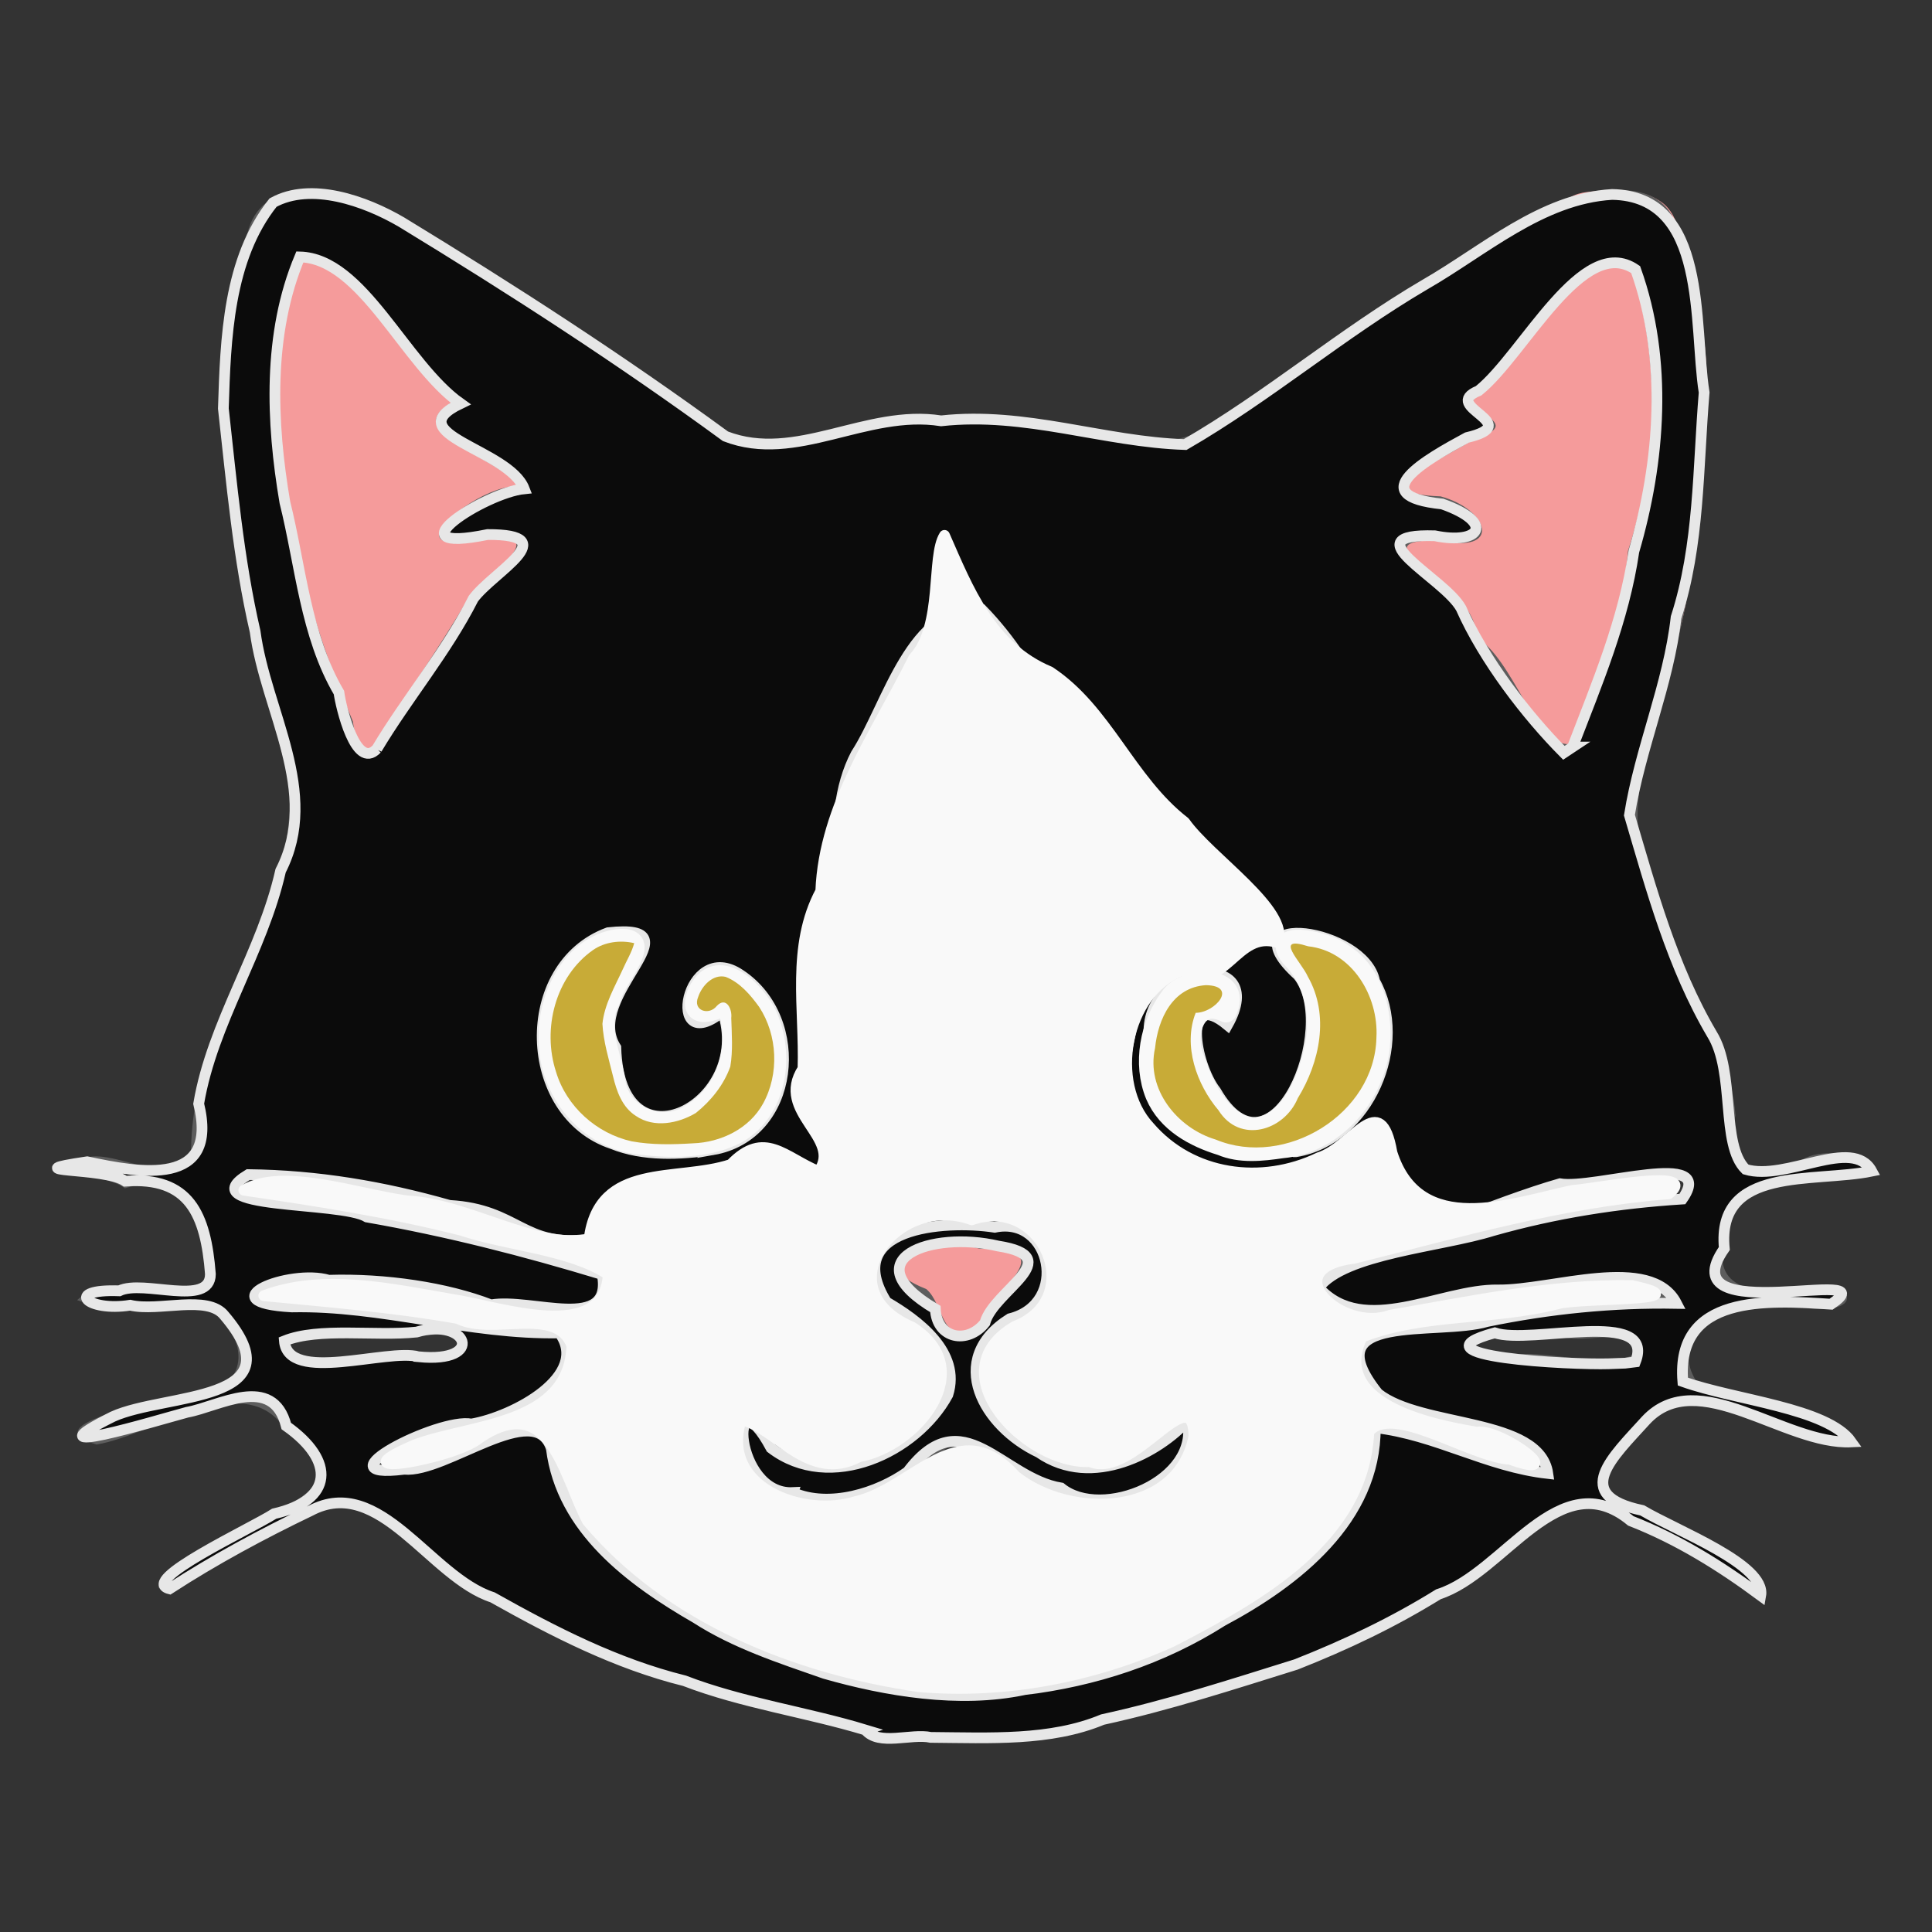 <?xml version="1.0" encoding="UTF-8" standalone="no"?>
<!-- Created with Inkscape (http://www.inkscape.org/) -->

<svg
   width="180mm"
   height="180mm"
   viewBox="0 0 180 180"
   version="1.1"
   id="svg1"
   xml:space="preserve"
   xmlns="http://www.w3.org/2000/svg"
   xmlns:svg="http://www.w3.org/2000/svg"><rect x="0" y="0" width="180" height="180" fill="#333333" stroke="none"/><defs
     id="defs1" /><g
     id="layer1"
     transform="translate(-6.166,-6.037)"><g
       id="g31"
       transform="translate(4.849,17.535)"><path
         id="path22"
         style="fill:#f59b9b;fill-opacity:1"
         d="m 150.746,6.279 c -1.069,0.084 -2.187,0.025 -3.131,0.615 -7.277,3.302 -13.793,7.965 -20.486,12.322 -5.405,3.38 -10.113,7.885 -16.008,10.461 -5.906,5.499 -11.812,10.999 -17.719,16.498 4.993,6.34 8.523,13.768 10.635,21.541 16.305,-0.277 32.611,-0.555 48.916,-0.832 -1.15,-2.376 -0.937,-5.188 0.113,-7.557 1.355,-3.221 3.519,-6.166 4,-9.703 2.175,-5.938 1.977,-12.333 2.982,-18.527 0.775,-6.763 0.204,-13.661 -1.979,-20.14 -0.429,-1.357 -0.794,-2.896 -2.085,-3.712 -1.524,-1.025 -3.473,-1.028 -5.238,-0.967 z M 29.678,6.506 c -0.989,0.083 -2.049,0.167 -2.947,0.562 -3.122,3.569 -4.07,8.423 -4.501,13.008 -0.377,3.615 -0.491,7.269 -0.024,10.882 0.539,4.632 1.495,9.29 1.925,13.962 2.015,5.445 2.457,11.321 4.421,16.783 C 45.944,60.982 63.335,60.26 80.727,59.539 77.191,49.601 73.656,39.663 70.121,29.725 62.361,24.239 54.684,18.605 46.499,13.762 42.413,11.204 38.539,8.218 33.82,6.958 32.471,6.604 31.072,6.441 29.678,6.506 Z M 91.103,114.426 c -3.502,-3.397 -16.646,-6.324 -0.523,-11.8 13.591,-0.842 6.72,7.383 0.523,11.8 z" /><path
         style="display:inline;fill:#5d5d5d"
         d="m 81.86,150.099 c -5.506,-1.641 -11.524,-2.684 -17.032,-4.725 -5.773,-1.44 -11.032,-3.903 -16.24,-7.066 -6.198,-1.648 -10.964,-10.44 -17.062,-9.299 -4.783,2.359 -9.112,4.668 -13.762,7.361 -5.466,1.433 3.946,-4.942 6.281,-5.734 4.602,-2.029 10.768,-4.249 3.982,-8.755 -3.695,-6.135 -12.259,0.3 -17.714,1.206 -6.212,-1.837 5.85,-4.027 8.031,-4.674 6.165,0.301 6.626,-5.022 2.514,-7.941 -4.062,-0.372 -8.692,0.496 -12.354,-0.839 2.642,-2.513 8.002,-0.805 11.8,-1.36 0.6,-3.955 -0.877,-11.104 -7.351,-9.058 -2.03,-1.695 -11.754,-1.588 -3.513,-2.882 2.792,-0.776 9.369,3.573 9.684,-0.827 0.098,-7.285 3.542,-13.523 6.06,-20.147 3.366,-6.983 4.425,-14.239 1.116,-21.447 -1.988,-7.084 -2.921,-14.324 -3.92,-21.592 -1.284,-7.398 -0.314,-14.989 1.978,-22.049 1.251,-5.133 7.017,-4.295 10.706,-3.182 10.472,5.245 20.095,12.112 29.757,18.72 5.023,6.67 12.679,2.443 19.18,1.777 7.652,-0.571 15.317,0.044 22.682,1.461 6.257,2.279 10.801,-3.71 15.632,-6.604 7.922,-5.302 15.644,-11.033 24.322,-15.058 3.282,-1.223 9.041,-2.485 10.747,1.799 2.79,5.986 3.099,12.879 2.892,19.457 -0.743,7 -1.093,14.034 -2.987,20.803 -1.741,7.333 -5.666,14.795 -1.671,22.13 1.599,7.317 6.779,13.286 7.39,20.831 -1.094,4.494 2.012,6.203 5.912,4.335 3.176,-2.402 11.605,1.379 3.908,1.379 -3.063,1.415 -10.058,-0.476 -9.996,3.618 -2.756,5.731 0.02,7.741 6.031,6.689 5.287,-1.213 6.582,2.815 0.498,1.917 -5.081,-1.874 -13.381,1.931 -9.887,7.023 4.403,1.504 13.435,1.938 14.552,5.628 -6.17,0.135 -11.389,-4.206 -17.672,-3.75 -2.312,2.997 -9.926,8.819 -1.563,9.868 2.945,1.743 13.213,5.713 10.373,8.328 -4.894,-3.666 -10.161,-6.219 -15.781,-8.798 -6.053,1.86 -10.258,7.685 -16.293,10.06 -5.626,3.474 -12.101,5.555 -18.229,7.505 -6.761,1.366 -12.951,4.262 -19.7,4.442 -4.335,-0.308 -9.206,0.643 -13.299,-0.551 z m 14.596,-4.447 c 6.524,-0.663 12.839,-2.913 18.58,-6.393 6.924,-3.723 14.031,-9.473 14.166,-18.075 5.771,0.577 10.536,3.52 16.325,4.138 -2.735,-5.128 -13.82,-2.683 -16.795,-8.022 -4.963,-8.399 9.74,-3.693 13.862,-6.55 3.781,-1.636 14.174,0.385 13.869,-2.412 -6.551,-0.429 -14.143,-0.363 -19.827,1.805 -4.058,-0.131 -13.313,2.624 -12.763,-2.849 6.37,-2.114 12.873,-3.969 19.393,-5.233 4.874,-1.086 9.708,-1.922 14.736,-2.272 3.208,-2.808 -7.109,-1.142 -9.068,-0.69 -6.369,0.841 -12.43,2.705 -18.583,4.303 -6.311,3.316 -8.159,-0.934 -13.397,-5.752 -6.571,-2.517 -10.669,-7.311 -7.963,-15.99 -0.844,-7.09 -2.729,-7.933 -5.213,-14.923 -2.52,-7.575 -5.749,-14.989 -10.959,-21.147 -6.111,-0.226 -8.111,7.953 -10.959,12.365 -3.017,6.066 -5.77,12.884 -3.016,19.528 1.916,4.817 -9.841,4.066 -9.903,9.28 0.109,5.462 -4.038,7.41 -7.407,10.177 -4.836,3.59 -1.784,10.772 -7.647,7.181 -5.41,-2.396 -11.739,-2.723 -17.468,-4.652 -3.613,0.08 -11.744,-3.183 -13.216,0.109 7.392,0.656 14.413,1.876 21.54,3.971 3.847,1.119 20.326,3.186 10.182,7.218 -3.158,-1.749 -8.55,1.363 -10.588,-1.712 -5.752,0.051 -15.841,-2.877 -18.944,0.537 8.915,-0.452 17.416,2.726 26.286,2.72 6.779,-0.033 -0.05,10.063 -4.777,8.159 -2.009,2.208 -12.486,2.067 -9.958,5.103 6.094,-0.454 16.708,-9.036 17.188,1.534 1.959,6.336 8.779,9.111 13.395,12.857 4.356,1.679 8.269,3.544 12.852,4.71 5.262,0.749 10.746,2.532 16.077,0.975 z M 75.35,128.165 c -5.678,0.878 -6.394,-12.504 -2.602,-5.619 2.53,3.588 7.346,2.311 10.798,1.291 6.16,-2.214 8.095,-9.56 1.815,-12.931 -5.92,-2.344 -1.8,-9.999 3.328,-8.426 2.642,0.235 5.629,-0.386 8.06,0.369 7.039,3.893 -1.625,9.11 -4.208,12.356 -0.503,6.079 7.222,10.262 12.605,9.58 3.925,0.721 7.638,-9.252 6.95,-1.094 -3.413,6.739 -12.147,5.158 -17.062,1.733 -4.18,-7.238 -7.515,1.973 -12.78,2.201 -1.853,1.439 -4.817,1.404 -6.905,0.539 z m 16.97,-15.803 c 1.159,-3.684 8.532,-7.554 0.258,-7.523 -3.755,-1.126 -11.612,1.134 -4.957,3.762 1.69,1.442 1.302,5.278 4.699,3.761 z m -52.05,2.19 c 3.217,1.031 6.175,-2.386 1.453,-1.689 -4.537,0.23 -9.144,-0.078 -13.622,0.639 0.726,3.419 9.304,0.326 12.17,1.05 z m 113.895,-0.379 c -0.766,-2.12 -5.089,-0.451 -7.231,-1.105 -3.599,-1.175 -14.396,1.186 -4.743,1.655 3.307,-0.508 10.163,1.702 11.975,-0.536 z M 122.757,95.169 c 7.978,-1.773 10.607,-14.719 2.829,-18.592 -4.082,-1.533 -6.48,-0.894 -3.059,2.624 3.212,4.557 -0.645,18.32 -7.192,12.742 -2.776,-2.771 -4.771,-12.02 0.81,-8.406 0.928,-9.022 -10.796,-0.88 -8.184,5.207 1.265,6.818 9.129,8.067 14.797,6.425 z m -55.288,0.172 c 8.186,-1.338 8.469,-12.981 1.54,-16.406 -5.869,1.361 -2.969,5.421 0.096,4.225 2.404,7.583 -8.766,15.468 -10.376,4.478 -1.866,-4.216 1.408,-9.436 2.299,-11.855 -6.342,-1.169 -9.426,6.037 -9.081,11.359 2.039,7.045 8.686,9.706 15.522,8.2 z M 36.163,57.993 c 2.915,-4.619 6.057,-9.133 8.879,-13.893 2.568,-2.795 8.083,-6.254 0.648,-5.441 -8.401,1.989 0.696,-5.529 4.196,-4.796 -2.984,-3.215 -11.478,-5.11 -6.301,-7.965 -4.965,-3.506 -8.953,-12.81 -14.112,-13.007 -3.253,8.108 -2.598,17.448 -0.559,25.745 0.923,5.863 2.988,11.643 5.296,17.117 0.034,0.762 0.792,3.733 1.952,2.239 z M 147.563,57.827 c 2.128,-6.036 4.893,-11.567 5.432,-18.01 2.721,-8.295 3.103,-17.796 0.308,-26.197 -4.659,-2.103 -9.908,8.161 -13.955,11.56 -3.207,1.473 4.784,2.609 -0.606,4.15 -2.546,1.811 -10.979,5.155 -3.214,5.416 4.538,1.226 5.827,5.454 -0.226,4.09 -8.407,-0.019 4.082,4.272 3.475,8.963 3.642,2.179 5.517,10.249 8.787,10.029 z"
         id="path20" /><path
         style="display:inline;fill:#0b0b0b;stroke:#e7e7e7;stroke-opacity:1;paint-order:markers stroke fill"
         d="m 81.946,149.677 c -5.448,-1.653 -11.511,-2.518 -16.854,-4.581 -6.329,-1.574 -12.099,-4.521 -17.89,-7.774 -5.809,-1.884 -10.51,-11.494 -16.948,-8.07 -4.472,2.146 -8.941,4.548 -13.142,7.276 -2.936,-0.731 7.512,-5.567 9.752,-6.998 5.493,-1.255 5.736,-4.91 1.127,-8.168 -1.261,-4.935 -6.297,-1.806 -9.248,-1.282 -3.039,0.82 -15.173,4.515 -6.916,0.409 4.863,-2.218 17.351,-1.246 10.395,-9.424 -1.557,-1.98 -6.094,-0.332 -8.775,-0.959 -4.024,0.638 -6.231,-1.529 -1.017,-1.339 2.234,-1.098 8.467,1.559 8.491,-1.555 -0.436,-5.59 -1.958,-9.102 -7.93,-8.665 C 11.046,97.199 2.269,97.803 9.438,96.742 14.327,97.779 21.75,99.168 19.828,91.332 21.107,83.776 25.754,77.194 27.463,69.621 31.209,62.308 26.066,54.74 25.086,47.335 23.518,40.552 22.9,33.47 22.127,26.56 22.333,20.064 22.568,12.631 26.756,7.379 30.293,5.43 35.337,7.213 38.722,9.194 49.027,15.472 59.15,22.011 68.909,29.151 c 6.585,2.544 13.099,-2.541 20.091,-1.44 7.869,-0.867 15.131,1.967 22.736,2.209 7.713,-4.456 14.614,-10.377 22.348,-14.91 5.47,-3.137 10.863,-8.012 17.429,-8.391 8.96,0.15 7.567,12.102 8.575,18.449 -0.587,7.025 -0.428,14.2 -2.613,20.953 -0.704,6.246 -3.366,12.223 -4.348,18.426 2.064,6.991 3.978,14.101 7.689,20.406 2.207,3.551 0.777,10.275 3.134,12.596 3.768,1.139 9.979,-3.11 11.757,0.167 -5.38,1.112 -14.483,-0.549 -13.74,7.207 -5.379,7.722 15.638,1.373 9.951,5.189 -6.004,-0.391 -14.484,-0.925 -13.815,7.206 4.896,1.749 13.483,2.46 15.704,5.625 -6.224,0.303 -14.307,-7.203 -19.147,-2.015 -3.103,3.428 -7.034,6.987 -0.339,8.394 3.276,1.936 11.552,5.063 11.039,7.939 -3.736,-2.763 -7.701,-5.243 -12.104,-6.962 -6.661,-5.536 -11.78,4.883 -17.924,6.835 -4.172,2.593 -8.591,4.7 -13.27,6.544 -6.028,1.88 -11.909,3.799 -18.022,5.131 -4.848,2.021 -10.492,1.703 -16.007,1.661 -1.844,-0.395 -4.83,0.828 -6.089,-0.693 z m 14.774,-3.747 c 6.524,-0.789 12.86,-2.834 18.504,-6.417 6.885,-3.666 14.263,-9.44 14.227,-17.997 5.669,0.652 10.358,3.628 16.073,4.266 -0.756,-5.244 -11.784,-4.222 -15.82,-7.449 -6.174,-7.691 5.626,-5.347 10.176,-6.712 5.823,-1.196 11.659,-1.791 17.636,-1.686 -2.372,-4.633 -11.631,-1.182 -16.647,-1.251 -5.295,-0.087 -12.478,4.463 -16.689,-0.206 2.33,-3.182 11.416,-3.812 16.227,-5.32 5.816,-1.647 11.638,-2.561 17.655,-2.946 3.315,-4.728 -8.219,-0.86 -11.415,-1.423 -5.857,1.67 -14.941,5.659 -20.903,7.406 -6.291,4.498 -9.116,-5.515 -14.548,-8.215 -6.998,-1.907 -5.748,-9.853 -3.342,-17.836 -0.076,-6.991 -0.993,-7.684 -4.098,-14.642 -2.711,-7.145 -5.523,-14.62 -10.953,-20.201 -6.613,-0.563 -8.749,8.876 -11.734,13.464 -3.13,5.958 -1.368,15.583 1.216,21.961 1.146,4.936 0.8,13.173 -1.327,19.252 -5.302,2.905 -15.848,4.785 -24.76,3.97 -6.15,0.847 -6.546,-2.774 -13.005,-3.143 -6.152,-1.749 -12.273,-2.796 -18.752,-2.869 -5.495,3.312 8.62,2.441 11.064,3.954 7.43,1.297 14.667,3.152 21.928,5.357 1.008,5.458 -6.503,2.163 -10.374,2.825 -4.112,-1.599 -9.849,-2.458 -15.107,-2.294 -3.69,-1.087 -11.384,2.056 -3.447,2.488 8.405,-0.169 16.506,2.583 24.936,2.42 2.902,3.983 -4.267,7.818 -8.204,8.488 -3.031,-0.61 -14.451,5.238 -6.257,4.215 3.861,0.367 12.255,-6.654 13.709,-1.906 0.95,7.508 7.386,12.267 13.475,15.774 3.643,2.353 7.844,3.714 11.987,5.16 5.708,1.631 12.528,2.784 18.57,1.512 z M 75.193,127.561 c -5.568,0.277 -5.992,-11.512 -2.035,-4.145 5.485,4.194 13.552,0.417 16.468,-4.968 1.257,-3.966 -2.812,-6.955 -5.719,-8.641 -4.302,-6.921 5.34,-7.694 10.088,-6.961 5.274,-1.116 7.014,7.13 1.401,8.52 -6.041,3.793 -2.403,10.052 2.708,12.458 4.998,3.475 11.296,-0.105 13.846,-2.963 1.221,5.599 -7.977,9.36 -11.777,6.273 -5.55,-0.92 -9.183,-8.281 -14.291,-1.511 -2.786,1.989 -7.293,3.422 -10.689,1.939 z m 17.887,-15.815 c 0.8,-2.995 7.83,-6.123 1.224,-7.155 -6.215,-1.454 -13.662,1.239 -5.842,5.869 0.125,2.813 3.035,3.295 4.618,1.286 z m 60.606,3.639 c 1.957,-5.058 -9.75,-1.571 -13.109,-2.705 -8.251,2.237 7.261,2.991 10.617,2.881 l 1.524,-0.056 0.968,-0.12 z m -113.363,-0.475 c 6.268,0.614 4.568,-3.706 -0.204,-2.302 -3.88,0.407 -9.098,-0.468 -12.308,0.825 0.325,4.021 9.591,0.674 12.512,1.476 z M 122.059,95.805 c 6.82,-1.157 10.574,-10.065 7.333,-15.887 -0.961,-4.946 -13.866,-6.673 -7.13,-0.551 3.906,4.858 -2.381,19.995 -7.675,10.794 -1.969,-2.497 -3.161,-9.672 1.095,-6.157 4.07,-7.226 -7.956,-5.869 -7.295,1.123 -2.196,7.494 6.554,11.782 13.052,9.74 l 0.62,0.938 z M 67.733,95.619 c 7.676,-1.331 8.785,-12.159 2.575,-16.293 -5.114,-3.501 -7.121,7.882 -1.666,3.419 2.907,8.552 -9.61,15.228 -9.949,3.355 -3.108,-4.854 7.994,-11.647 -0.717,-10.702 -8.444,3.108 -8.063,16.856 0.383,19.665 2.889,1.173 6.345,1.022 9.374,0.556 z M 36.427,58.271 c 2.809,-4.698 6.494,-9.063 8.991,-13.995 1.848,-2.499 8.572,-5.993 1.333,-5.973 -9.249,1.88 -0.246,-3.899 3.407,-4.263 -1.428,-3.695 -11.858,-5.1 -5.931,-7.941 -5.205,-3.688 -9.103,-13.511 -14.973,-13.661 -3.003,7.143 -2.667,15.402 -1.396,22.862 1.466,5.863 1.909,12.397 5.038,17.73 0.161,1.245 1.555,7.304 3.531,5.24 z M 147.827,58.105 c 2.278,-5.933 4.78,-11.821 5.716,-18.232 2.447,-8.365 3.186,-17.808 0.164,-26.253 -4.94,-3.411 -10.446,7.933 -14.624,11.282 -3.664,1.506 4.436,3.051 -1.094,4.368 -3.723,2.015 -9.809,5.424 -2.305,6.187 4.975,1.755 3.526,3.831 -0.69,2.962 -7.898,-0.233 0.853,3.891 2.446,6.752 2.133,4.813 6.122,9.993 9.579,13.47 l 0.808,-0.536 z"
         id="path19" /><path
         style="display:inline;fill:#f9f9f9;fill-opacity:1;stroke:#f9f9f9;stroke-width:1;stroke-linecap:round;stroke-linejoin:round;stroke-dasharray:none;stroke-opacity:1;paint-order:markers stroke fill"
         d="m 86.92,145.647 c -11.487,-1.68 -23.266,-6.37 -30.873,-15.433 -2.253,-4.218 -3.431,-12.258 -10.123,-7.688 -2.185,1.845 -13.827,3.931 -5.909,0.567 5.179,-1.925 14.335,-1.799 14.582,-9.236 -1.448,-3.762 -7.422,-0.872 -10.629,-2.513 -5.969,-1.06 -12.122,-1.551 -18.077,-2.124 5.519,-2.084 11.937,-0.628 17.649,0.356 4.297,0.636 14.068,4.182 14.445,-2.332 -3.611,-2.353 -9.319,-2.666 -13.658,-4.111 -6.686,-1.697 -13.491,-2.746 -20.294,-3.743 3.609,-2.131 10.561,0.369 15.257,0.999 5.704,0.277 11.97,4.549 16.908,3.558 0.911,-7.267 8.191,-5.293 13.204,-6.952 3.132,-3.253 4.992,-0.673 8.179,0.647 2.291,-3.136 -4.106,-5.531 -1.452,-9.576 0.18,-5.561 -1.104,-11.385 1.657,-16.542 0.314,-8.015 5.21,-14.751 8.658,-21.712 2.764,-2.969 1.62,-9.481 2.87,-11.431 2.215,5.048 4.312,10.412 9.816,12.706 5.359,3.546 7.464,10.062 12.562,14.007 2.329,3.321 9.881,8.255 8.658,11.229 -3.901,-1.244 -4.768,4.775 -8.937,2.61 -5.288,2.016 -6.821,10.455 -3.007,14.549 3.948,4.592 10.464,5.438 15.78,2.877 3.175,-0.985 5.749,-6.595 6.821,-0.462 2.542,7.948 11.053,4.744 16.824,3.508 1.843,-0.087 12.069,-2.195 8.968,0.321 -9.969,0.768 -19.637,3.589 -29.288,6.003 -7.549,0.946 -1.189,6.974 3.32,5.307 7.458,-1.278 14.918,-2.888 22.529,-2.764 7.087,1.535 -4.883,1.089 -6.961,1.715 -5.968,1.534 -12.497,0.854 -18.18,3.09 -2.937,6.16 6.269,8.126 10.683,8.854 2.28,-0.382 8.927,4.627 3.088,2.532 -3.725,-0.23 -10.969,-5.272 -13.137,-2.558 -0.476,10.051 -10.42,15.425 -18.323,19.532 -7.32,3.312 -15.586,4.907 -23.609,4.209 z M 81.052,128.395 c 5.339,-1.219 9.62,-8.331 14.854,-2.39 5.087,4.069 15.173,3.858 16.647,-3.7 -0.093,-5.572 -5.668,4.089 -9.696,2.376 -5.967,0.26 -14.278,-8.38 -6.981,-12.614 6.73,-2.61 2.62,-12.219 -4.023,-9.916 -6.964,-2.57 -13.808,6.453 -5.57,9.981 6.346,3.99 0.42,11.122 -4.918,12.092 -4.652,2.504 -7.813,-2.777 -10.988,-3.44 -2.023,6.287 5.762,9.156 10.675,7.611 z"
         id="path25" /><path
         style="fill:#808000;fill-opacity:1;stroke:#f9f9f9;stroke-width:2;stroke-linecap:round;stroke-linejoin:round;stroke-dasharray:none;stroke-opacity:1;paint-order:markers stroke fill"
         d="m 60.431,95.007 c -4.741,-0.756 -8.144,-5.35 -7.927,-10.062 0.009,-3.775 2.238,-8.247 6.274,-8.869 3.832,-0.454 -0.396,3.746 -0.624,5.501 -1.393,2.475 0.054,5.142 0.426,7.673 0.457,3.331 4.475,4.947 7.179,3.063 3.482,-2.026 4.757,-6.699 3.241,-10.342 -1.034,0.7 -3.657,1.615 -2.645,-0.951 1.725,-3.639 5.259,-0.209 6.34,2.048 1.698,3.702 1.011,8.841 -2.767,10.999 -2.85,1.471 -6.401,1.365 -9.499,0.939 z"
         id="path27" /><path
         style="fill:#c8ab37;fill-opacity:1;stroke:#f9f9f9;stroke-width:2;stroke-linecap:round;stroke-linejoin:round;stroke-dasharray:none;stroke-opacity:1;paint-order:markers stroke fill"
         d="m 115.09,95.153 c -2.483,-0.764 -4.982,-2.118 -6.061,-4.636 -1.204,-2.923 -0.514,-6.558 1.346,-9.046 1.335,-2.059 6.772,-2.133 5.163,1.291 -3.019,-1.505 -4.004,2.256 -2.949,4.543 0.887,2.621 2.424,5.736 5.363,6.38 3.373,-0.227 4.998,-3.93 5.731,-6.796 0.883,-3.176 0.398,-6.849 -2.035,-9.232 -2.141,-2.617 3.571,-1.308 4.644,-0.31 3.061,1.806 3.939,5.921 3.448,9.205 -0.769,4.433 -4.348,8.434 -8.969,8.86 -1.868,0.272 -3.901,0.508 -5.68,-0.261 z"
         id="path28" /><path
         style="fill:#c8ab37;fill-opacity:1;stroke:none;stroke-width:4;stroke-linecap:round;stroke-linejoin:round;stroke-dasharray:none;stroke-opacity:1;paint-order:markers stroke fill"
         d="m 114.588,94.674 c -3.572,-1.062 -6.513,-4.682 -5.658,-8.522 0.279,-2.722 1.63,-5.67 4.736,-5.865 3.042,0.051 0.859,2.576 -0.95,2.577 -1.203,3.035 0.084,6.68 2.127,9.082 1.978,3.151 6.116,1.933 7.388,-1.131 2.054,-3.347 2.977,-7.75 0.932,-11.331 -0.593,-1.364 -3.284,-3.874 0.03,-2.819 4.089,0.446 6.579,4.644 6.362,8.505 -0.154,7.143 -8.497,12.192 -14.967,9.504 z"
         id="path29" /><path
         style="fill:#c8ab37;fill-opacity:1;stroke:#f9f9f9;stroke-width:4;stroke-linecap:round;stroke-linejoin:round;stroke-dasharray:none;stroke-opacity:1;paint-order:markers stroke fill"
         d=""
         id="path30" /><path
         style="fill:#c8ab37;fill-opacity:1;stroke:none;stroke-width:1.414;stroke-linecap:round;stroke-linejoin:round;stroke-dasharray:none;stroke-opacity:1;paint-order:markers stroke fill"
         d="m 60.175,94.838 c -3.274,-0.725 -6.085,-3.243 -7.052,-6.469 -1.31,-3.994 -0.069,-8.885 3.444,-11.354 1.103,-0.767 2.551,-0.942 3.837,-0.641 -0.214,0.827 -0.717,1.637 -1.069,2.444 -0.748,1.635 -1.705,3.251 -1.891,5.07 0.088,1.659 0.59,3.27 0.984,4.877 0.336,1.402 0.851,2.892 2.134,3.705 1.682,1.154 3.94,0.708 5.588,-0.275 1.407,-1.127 2.599,-2.61 3.208,-4.319 0.254,-1.492 0.136,-3.026 0.088,-4.532 0.104,-0.856 -0.487,-2.027 -1.35,-1.119 -0.732,0.929 -2.273,0.438 -1.73,-0.842 0.342,-1.034 1.369,-2.151 2.556,-1.869 1.331,0.522 2.308,1.675 3.126,2.806 1.723,2.629 1.881,6.246 0.361,9.001 -1.281,2.34 -3.934,3.617 -6.536,3.702 -1.894,0.115 -3.824,0.158 -5.697,-0.186 z"
         id="path31" /></g></g></svg>
